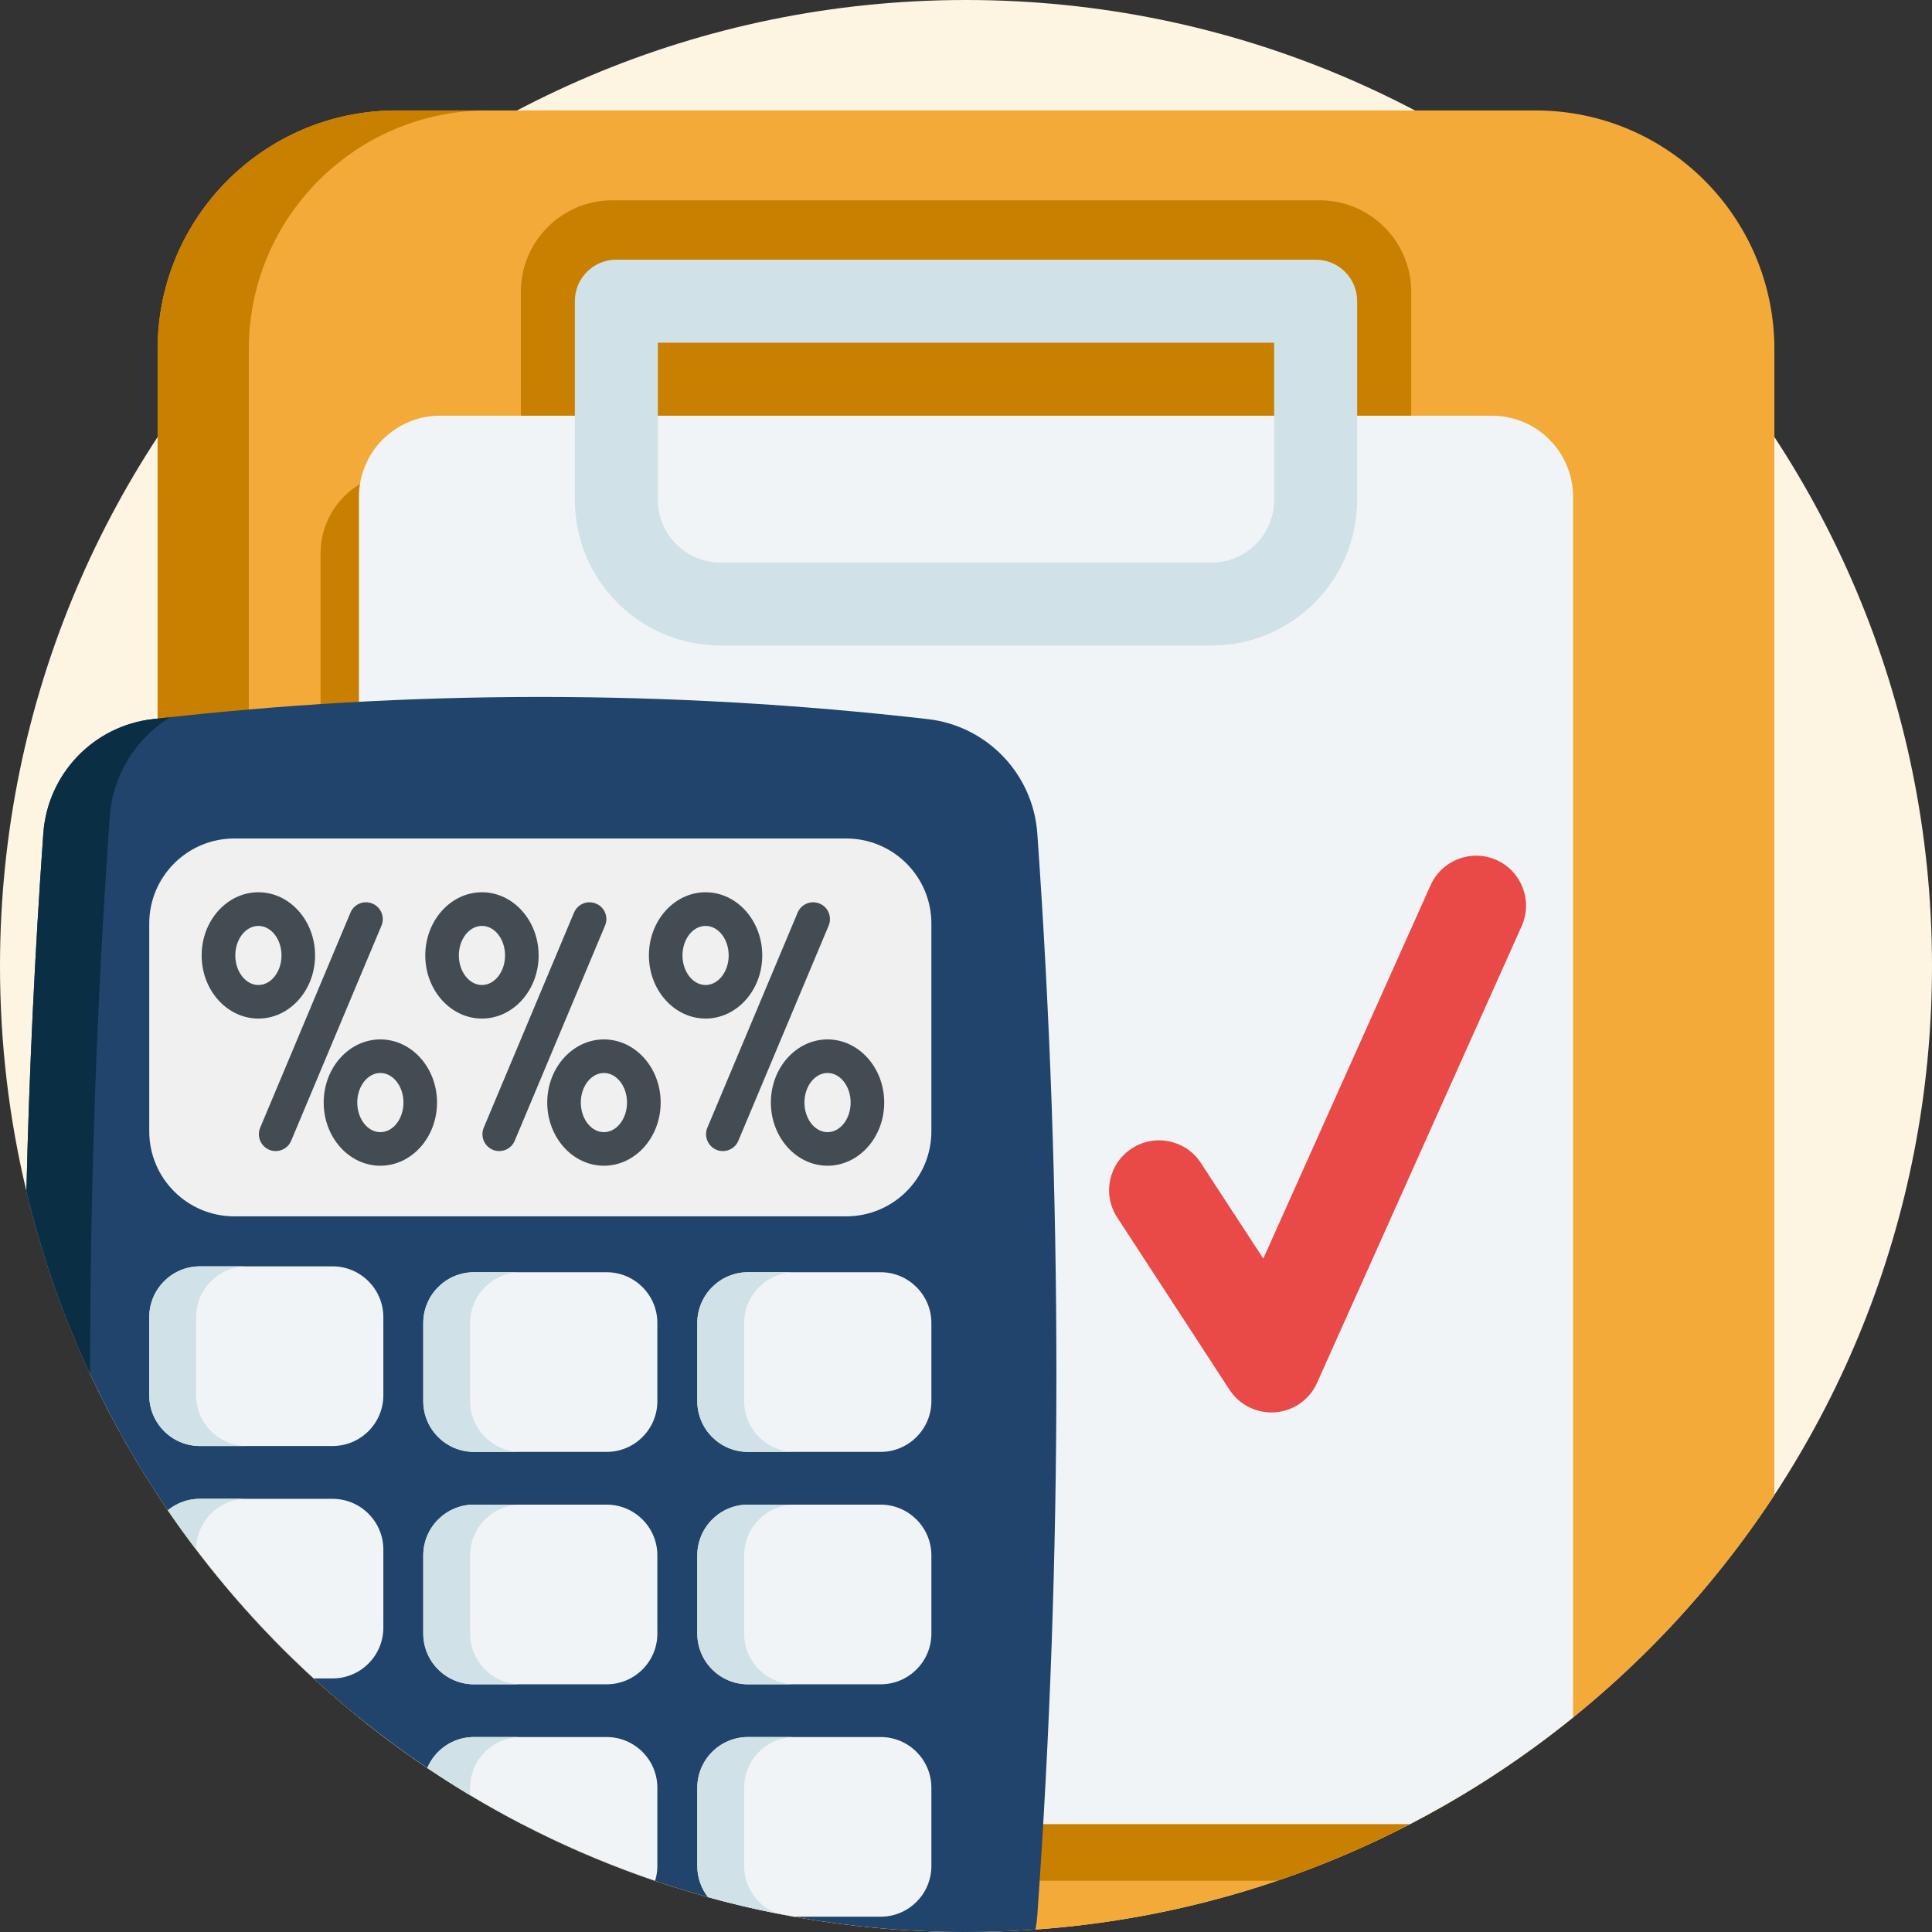<svg width="24" height="24" viewBox="0 0 24 24" fill="none" xmlns="http://www.w3.org/2000/svg">
<rect x="0" y="0" width="24" height="24" fill="#333333" stroke="none"/>
<g clip-path="url(#clip0_2645_15446)">
<path d="M24 12C24 18.337 19.087 23.527 12.863 23.969C12.578 23.99 12.29 24 12 24C11.271 24 10.557 23.935 9.863 23.81C9.863 23.81 9.862 23.81 9.862 23.81C9.792 23.797 9.722 23.784 9.653 23.77C9.363 23.713 9.077 23.645 8.795 23.567C8.573 23.506 8.355 23.438 8.138 23.365C7.33 23.091 6.56 22.732 5.84 22.3C5.659 22.192 5.482 22.079 5.308 21.962C4.81 21.627 4.338 21.255 3.897 20.851C3.363 20.362 2.874 19.825 2.436 19.248C2.315 19.089 2.198 18.926 2.085 18.761C2.085 18.761 2.085 18.761 2.085 18.761C1.719 18.226 1.396 17.66 1.119 17.067C0.783 16.346 0.516 15.586 0.328 14.796C0.328 14.796 0.328 14.796 0.328 14.796C0.113 13.899 0 12.963 0 12C0 5.373 5.373 0 12 0C18.627 0 24 5.373 24 12Z" fill="#FDF4E2"/>
<path d="M22.042 4.338V18.573C19.898 21.841 16.201 24 12 24C7.799 24 4.103 21.841 1.958 18.573V4.338C1.958 2.7 3.286 1.372 4.925 1.372H19.075C20.714 1.372 22.042 2.7 22.042 4.338Z" fill="#F4AA39"/>
<path d="M6.057 1.372C4.558 1.372 3.317 2.485 3.119 3.93C3.1 4.064 3.091 4.2 3.091 4.338V20.039C2.677 19.581 2.298 19.091 1.958 18.573V4.338C1.958 2.7 3.286 1.372 4.925 1.372H6.057Z" fill="#C98001"/>
<path d="M16.392 6.269H7.608C6.979 6.269 6.47 5.76 6.47 5.131V3.626C6.47 2.998 6.979 2.488 7.608 2.488H16.392C17.021 2.488 17.531 2.998 17.531 3.626V5.131C17.53 5.76 17.021 6.269 16.392 6.269Z" fill="#C98001"/>
<path d="M19.065 6.875V21.7C18.576 22.058 18.058 22.379 17.515 22.66C16.987 22.933 16.437 23.169 15.867 23.363H8.133C7.562 23.169 7.011 22.933 6.484 22.66C5.763 22.286 5.084 21.841 4.459 21.334C4.296 21.203 4.138 21.068 3.982 20.928V6.875C3.982 6.508 4.179 6.187 4.472 6.012C4.624 5.92 4.801 5.867 4.991 5.867H18.057C18.613 5.867 19.065 6.319 19.065 6.875Z" fill="#C98001"/>
<path d="M19.541 6.172V21.334C19.386 21.46 19.227 21.582 19.066 21.7C18.576 22.058 18.058 22.379 17.515 22.66H6.484C5.763 22.286 5.085 21.841 4.459 21.334V6.172C4.459 6.117 4.463 6.064 4.472 6.012C4.549 5.531 4.965 5.164 5.467 5.164H18.533C19.09 5.164 19.541 5.615 19.541 6.172Z" fill="#F1F4F6"/>
<path d="M15.051 8.019H8.949C7.952 8.019 7.141 7.208 7.141 6.21V3.741C7.141 3.456 7.371 3.226 7.656 3.226H16.344C16.629 3.226 16.859 3.456 16.859 3.741V6.21C16.859 7.208 16.048 8.019 15.051 8.019ZM8.172 4.257V6.21C8.172 6.639 8.521 6.988 8.949 6.988H15.051C15.479 6.988 15.828 6.639 15.828 6.21V4.257H8.172Z" fill="#D0E2E7"/>
<path d="M15.794 17.546C15.585 17.546 15.389 17.441 15.274 17.265L13.879 15.125C13.691 14.838 13.772 14.454 14.059 14.267C14.346 14.079 14.731 14.16 14.918 14.447L15.693 15.635L17.771 10.997C17.911 10.684 18.278 10.544 18.591 10.684C18.903 10.824 19.043 11.191 18.903 11.504L16.36 17.18C16.267 17.387 16.069 17.527 15.842 17.544C15.826 17.546 15.81 17.546 15.794 17.546Z" fill="#E94A47"/>
<path d="M12.886 23.791C12.882 23.851 12.874 23.911 12.863 23.969C12.578 23.99 12.29 24 12 24C6.336 24 1.587 20.075 0.328 14.796C0.363 13.315 0.433 11.835 0.538 10.355C0.59 9.615 1.162 9.017 1.898 8.933C5.107 8.566 8.316 8.566 11.525 8.933C12.262 9.017 12.834 9.615 12.886 10.355C13.202 14.834 13.202 19.312 12.886 23.791Z" fill="#20446C"/>
<path d="M2.111 8.91C1.689 9.172 1.4 9.625 1.363 10.148C1.2 12.455 1.119 14.761 1.119 17.067C0.783 16.346 0.516 15.586 0.328 14.796C0.328 14.796 0.328 14.796 0.328 14.796C0.363 13.315 0.433 11.835 0.538 10.355C0.59 9.615 1.161 9.017 1.898 8.933C1.969 8.925 2.04 8.918 2.111 8.91Z" fill="#0A2E43"/>
<path d="M10.512 15.11H2.911C2.327 15.11 1.854 14.637 1.854 14.053V11.473C1.854 10.889 2.327 10.416 2.911 10.416H10.512C11.096 10.416 11.57 10.889 11.57 11.473V14.053C11.57 14.637 11.096 15.11 10.512 15.11Z" fill="#F0F0F0"/>
<path d="M4.131 17.963H2.484C2.136 17.963 1.854 17.681 1.854 17.333V16.362C1.854 16.014 2.136 15.731 2.484 15.731H4.131C4.479 15.731 4.762 16.014 4.762 16.362V17.333C4.762 17.681 4.479 17.963 4.131 17.963Z" fill="#F1F4F6"/>
<path d="M3.067 17.963H2.484C2.136 17.963 1.854 17.68 1.854 17.332V16.362C1.854 16.014 2.136 15.731 2.484 15.731H3.067C2.718 15.731 2.436 16.014 2.436 16.362V17.332C2.436 17.68 2.718 17.963 3.067 17.963Z" fill="#D0E2E7"/>
<path d="M7.535 18.036H5.889C5.54 18.036 5.258 17.754 5.258 17.405V16.435C5.258 16.087 5.54 15.804 5.889 15.804H7.535C7.884 15.804 8.166 16.087 8.166 16.435V17.405C8.166 17.754 7.884 18.036 7.535 18.036Z" fill="#F1F4F6"/>
<path d="M10.939 18.036H9.292C8.944 18.036 8.662 17.754 8.662 17.405V16.435C8.662 16.087 8.944 15.804 9.292 15.804H10.939C11.287 15.804 11.57 16.087 11.57 16.435V17.405C11.57 17.754 11.287 18.036 10.939 18.036Z" fill="#F1F4F6"/>
<path d="M6.471 18.036H5.889C5.54 18.036 5.258 17.753 5.258 17.405V16.435C5.258 16.087 5.54 15.804 5.889 15.804H6.471C6.122 15.804 5.84 16.087 5.84 16.435V17.405C5.84 17.753 6.122 18.036 6.471 18.036Z" fill="#D0E2E7"/>
<path d="M9.875 18.036H9.293C8.944 18.036 8.662 17.753 8.662 17.405V16.435C8.662 16.087 8.944 15.804 9.293 15.804H9.875C9.526 15.804 9.244 16.087 9.244 16.435V17.405C9.244 17.753 9.526 18.036 9.875 18.036Z" fill="#D0E2E7"/>
<path d="M4.762 19.249V20.219C4.762 20.568 4.479 20.85 4.131 20.85H3.897C3.216 20.227 2.608 19.526 2.085 18.761C2.194 18.672 2.332 18.619 2.484 18.619H4.131C4.479 18.619 4.762 18.901 4.762 19.249Z" fill="#F1F4F6"/>
<path d="M3.067 18.618C2.719 18.618 2.437 18.9 2.436 19.248C2.315 19.089 2.198 18.926 2.085 18.761C2.085 18.761 2.085 18.761 2.084 18.761C2.193 18.672 2.332 18.618 2.484 18.618H3.067Z" fill="#D0E2E7"/>
<path d="M7.535 20.923H5.889C5.54 20.923 5.258 20.641 5.258 20.293V19.322C5.258 18.974 5.54 18.691 5.889 18.691H7.535C7.884 18.691 8.166 18.974 8.166 19.322V20.293C8.166 20.641 7.884 20.923 7.535 20.923Z" fill="#F1F4F6"/>
<path d="M10.939 20.923H9.292C8.944 20.923 8.662 20.641 8.662 20.293V19.322C8.662 18.974 8.944 18.691 9.292 18.691H10.939C11.287 18.691 11.57 18.974 11.57 19.322V20.293C11.57 20.641 11.287 20.923 10.939 20.923Z" fill="#F1F4F6"/>
<path d="M6.471 20.923H5.889C5.54 20.923 5.258 20.64 5.258 20.292V19.322C5.258 18.974 5.54 18.691 5.889 18.691H6.471C6.122 18.691 5.84 18.974 5.84 19.322V20.292C5.84 20.64 6.122 20.923 6.471 20.923Z" fill="#D0E2E7"/>
<path d="M9.875 20.923H9.293C8.944 20.923 8.662 20.64 8.662 20.292V19.322C8.662 18.974 8.944 18.691 9.293 18.691H9.875C9.526 18.691 9.244 18.974 9.244 19.322V20.292C9.244 20.64 9.526 20.923 9.875 20.923Z" fill="#D0E2E7"/>
<path d="M8.166 22.209V23.179C8.166 23.244 8.156 23.306 8.138 23.364C7.127 23.021 6.177 22.547 5.308 21.962C5.404 21.736 5.628 21.578 5.888 21.578H7.535C7.883 21.578 8.166 21.86 8.166 22.209Z" fill="#F1F4F6"/>
<path d="M11.57 22.209V23.179C11.57 23.528 11.288 23.81 10.939 23.81H9.864C9.501 23.745 9.145 23.664 8.795 23.567C8.711 23.46 8.662 23.325 8.662 23.179V22.209C8.662 21.86 8.944 21.578 9.293 21.578H10.939C11.288 21.578 11.57 21.86 11.57 22.209Z" fill="#F1F4F6"/>
<path d="M6.471 21.578C6.122 21.578 5.84 21.86 5.84 22.209V22.3C5.659 22.192 5.482 22.079 5.308 21.962C5.404 21.736 5.628 21.578 5.888 21.578H6.471Z" fill="#D0E2E7"/>
<path d="M9.861 23.81C9.865 23.81 9.87 23.81 9.874 23.81H9.863C9.863 23.81 9.862 23.81 9.861 23.81Z" fill="#D0E2E7"/>
<path d="M9.653 23.77C9.363 23.713 9.077 23.645 8.795 23.567C8.711 23.459 8.662 23.325 8.662 23.179V22.209C8.662 21.86 8.944 21.578 9.293 21.578H9.875C9.526 21.578 9.244 21.86 9.244 22.209V23.179C9.244 23.449 9.414 23.68 9.653 23.77Z" fill="#D0E2E7"/>
<path d="M3.425 14.299C3.398 14.299 3.37 14.294 3.344 14.283C3.238 14.238 3.188 14.116 3.232 14.009L4.354 11.336C4.398 11.23 4.521 11.18 4.627 11.225C4.733 11.269 4.783 11.392 4.739 11.498L3.617 14.171C3.584 14.251 3.506 14.299 3.425 14.299Z" fill="#434B53"/>
<path d="M3.21 12.653C2.821 12.653 2.505 12.301 2.505 11.869C2.505 11.436 2.821 11.084 3.21 11.084C3.598 11.084 3.914 11.436 3.914 11.869C3.914 12.301 3.598 12.653 3.21 12.653ZM3.21 11.502C3.052 11.502 2.923 11.666 2.923 11.869C2.923 12.071 3.052 12.236 3.21 12.236C3.368 12.236 3.497 12.071 3.497 11.869C3.497 11.666 3.368 11.502 3.21 11.502Z" fill="#434B53"/>
<path d="M4.725 14.481C4.336 14.481 4.021 14.129 4.021 13.696C4.021 13.264 4.336 12.912 4.725 12.912C5.113 12.912 5.429 13.264 5.429 13.696C5.429 14.129 5.113 14.481 4.725 14.481ZM4.725 13.329C4.567 13.329 4.438 13.494 4.438 13.696C4.438 13.899 4.567 14.064 4.725 14.064C4.883 14.064 5.012 13.899 5.012 13.696C5.012 13.494 4.883 13.329 4.725 13.329Z" fill="#434B53"/>
<path d="M6.202 14.299C6.175 14.299 6.148 14.294 6.121 14.283C6.015 14.238 5.965 14.116 6.009 14.009L7.131 11.336C7.176 11.23 7.298 11.18 7.404 11.225C7.511 11.269 7.561 11.392 7.516 11.498L6.394 14.171C6.361 14.251 6.283 14.299 6.202 14.299Z" fill="#434B53"/>
<path d="M5.987 12.653C5.599 12.653 5.283 12.301 5.283 11.869C5.283 11.436 5.599 11.084 5.987 11.084C6.375 11.084 6.691 11.436 6.691 11.869C6.691 12.301 6.375 12.653 5.987 12.653ZM5.987 11.502C5.829 11.502 5.7 11.666 5.7 11.869C5.7 12.071 5.829 12.236 5.987 12.236C6.145 12.236 6.274 12.071 6.274 11.869C6.274 11.666 6.145 11.502 5.987 11.502Z" fill="#434B53"/>
<path d="M7.502 14.481C7.114 14.481 6.798 14.129 6.798 13.696C6.798 13.264 7.114 12.912 7.502 12.912C7.891 12.912 8.207 13.264 8.207 13.696C8.207 14.129 7.891 14.481 7.502 14.481ZM7.502 13.329C7.344 13.329 7.215 13.494 7.215 13.696C7.215 13.899 7.344 14.064 7.502 14.064C7.66 14.064 7.789 13.899 7.789 13.696C7.789 13.494 7.66 13.329 7.502 13.329Z" fill="#434B53"/>
<path d="M8.98 14.299C8.953 14.299 8.925 14.294 8.899 14.283C8.793 14.238 8.743 14.116 8.787 14.009L9.909 11.336C9.954 11.23 10.076 11.18 10.182 11.225C10.289 11.269 10.338 11.392 10.294 11.498L9.172 14.171C9.139 14.251 9.061 14.299 8.98 14.299Z" fill="#434B53"/>
<path d="M8.765 12.653C8.377 12.653 8.061 12.301 8.061 11.869C8.061 11.436 8.377 11.084 8.765 11.084C9.153 11.084 9.469 11.436 9.469 11.869C9.469 12.301 9.153 12.653 8.765 12.653ZM8.765 11.502C8.607 11.502 8.478 11.666 8.478 11.869C8.478 12.071 8.607 12.236 8.765 12.236C8.923 12.236 9.052 12.071 9.052 11.869C9.052 11.666 8.923 11.502 8.765 11.502Z" fill="#434B53"/>
<path d="M10.28 14.481C9.892 14.481 9.576 14.129 9.576 13.696C9.576 13.264 9.892 12.912 10.28 12.912C10.668 12.912 10.984 13.264 10.984 13.696C10.984 14.129 10.668 14.481 10.28 14.481ZM10.28 13.329C10.122 13.329 9.993 13.494 9.993 13.696C9.993 13.899 10.122 14.064 10.28 14.064C10.438 14.064 10.567 13.899 10.567 13.696C10.567 13.494 10.438 13.329 10.28 13.329Z" fill="#434B53"/>
</g>
<defs>
<clipPath id="clip0_2645_15446">
<rect width="24" height="24" fill="white"/>
</clipPath>
</defs>
</svg>
